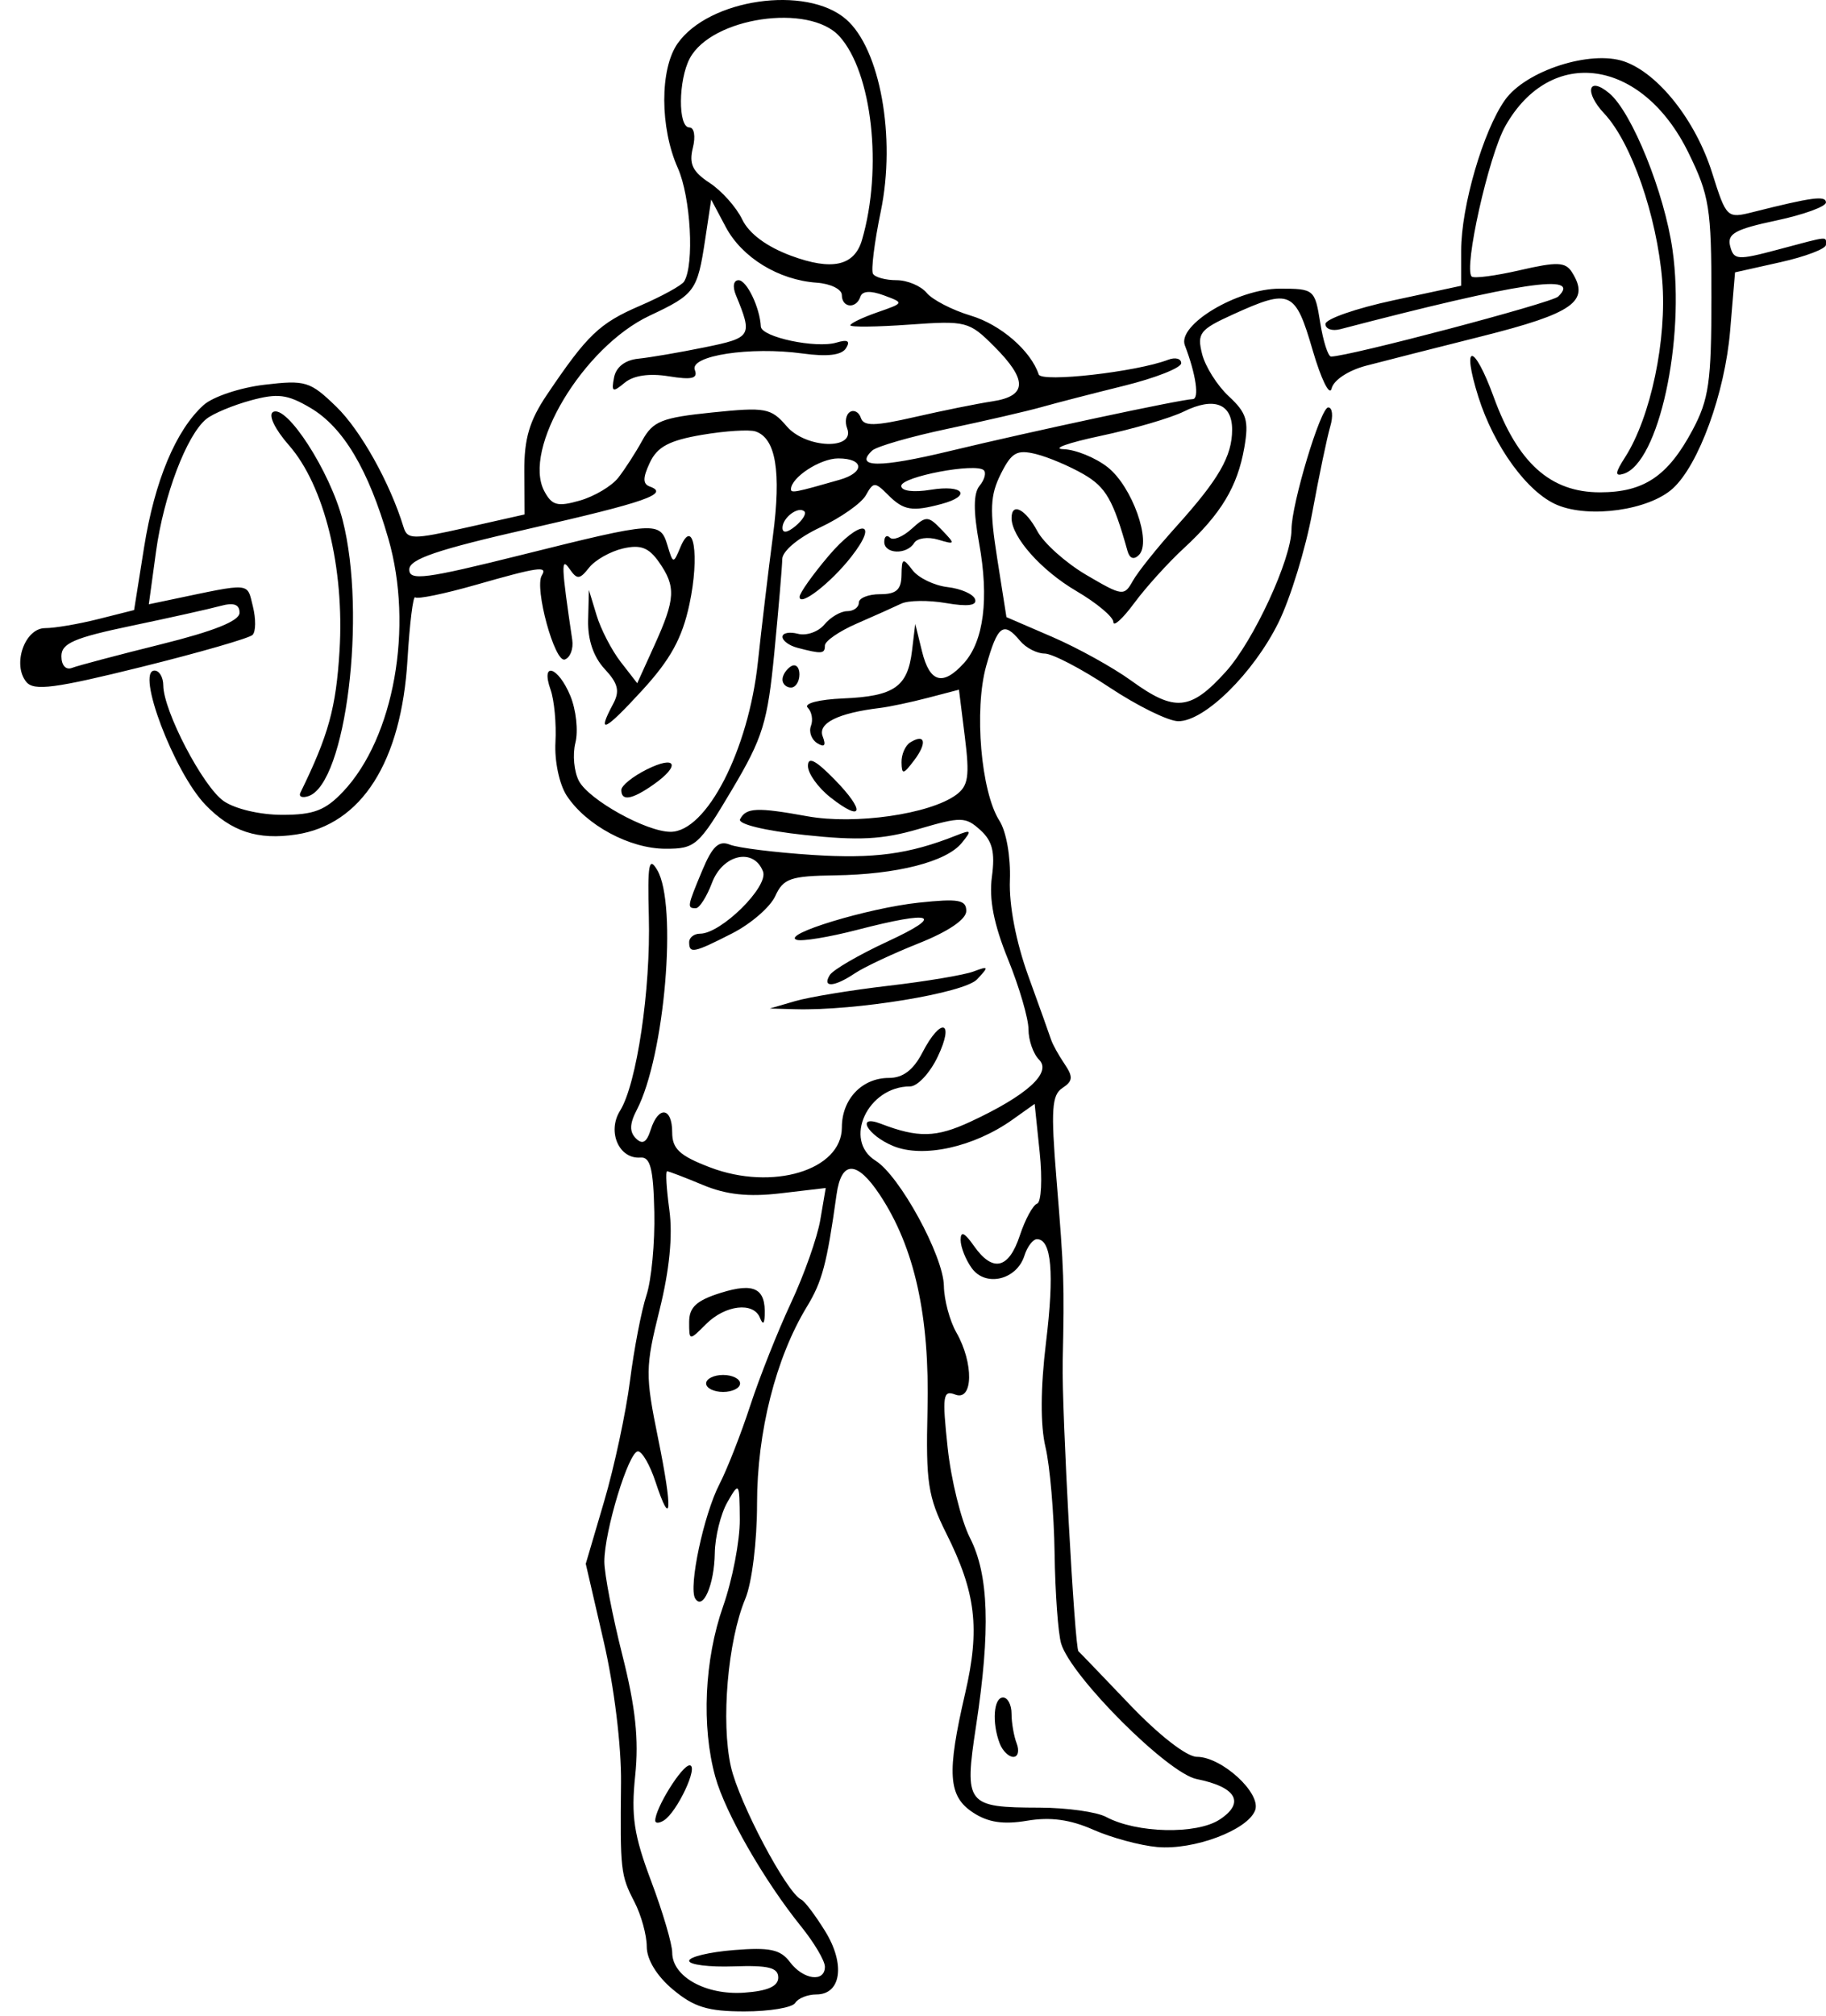 <svg xmlns="http://www.w3.org/2000/svg" xmlns:svg="http://www.w3.org/2000/svg" id="svg2" width="215.249" height="237.511" version="1.1"><g id="layer1" transform="translate(-412.404,-598.99)"><path style="fill:#000" id="path3007" d="m 491.72,833.416 c -1.901,-1.599 -3.077,-3.529 -3.077,-5.05 0,-1.353 -0.652,-3.722 -1.449,-5.263 -1.632,-3.157 -1.693,-3.696 -1.583,-14.057 0.046,-4.329 -0.809,-11.304 -2.039,-16.625 l -2.118,-9.167 2.172,-7.375 c 1.194,-4.056 2.563,-10.446 3.042,-14.199 0.478,-3.753 1.351,-8.282 1.939,-10.064 0.588,-1.782 1.005,-6.189 0.927,-9.793 -0.111,-5.126 -0.466,-6.528 -1.628,-6.436 -2.535,0.201 -3.953,-3.046 -2.41,-5.517 1.968,-3.152 3.621,-14.292 3.393,-22.865 -0.165,-6.186 0.008,-7.15 0.987,-5.5 2.411,4.061 0.886,21.95 -2.409,28.27 -0.848,1.626 -0.877,2.577 -0.103,3.351 0.774,0.774 1.27,0.485 1.747,-1.02 0.908,-2.86 2.532,-2.656 2.532,0.317 0,1.94 0.88,2.753 4.457,4.119 7.362,2.812 15.543,0.335 15.543,-4.706 0,-3.333 2.375,-5.831 5.546,-5.831 1.658,0 2.884,-0.929 3.954,-3 2.181,-4.218 3.83,-3.76 1.799,0.5 -0.918,1.925 -2.386,3.5 -3.261,3.5 -4.992,0 -7.931,6.336 -4.061,8.753 2.841,1.774 7.997,11.22 8.05,14.747 0.025,1.65 0.688,4.125 1.474,5.5 2.062,3.607 1.98,8.121 -0.133,7.31 -1.456,-0.559 -1.553,0.124 -0.894,6.279 0.407,3.798 1.592,8.577 2.633,10.618 2.216,4.343 2.427,10.876 0.716,22.119 -1.417,9.312 -1.167,9.635 7.494,9.658 3.199,0.008 6.722,0.5 7.829,1.093 3.606,1.93 10.667,2.092 13.39,0.308 3.028,-1.984 1.977,-3.833 -2.712,-4.771 -3.409,-0.682 -14.796,-12.059 -15.973,-15.959 -0.358,-1.185 -0.706,-5.98 -0.774,-10.655 -0.068,-4.675 -0.551,-10.3 -1.074,-12.5 -0.612,-2.573 -0.589,-6.975 0.063,-12.339 0.996,-8.191 0.648,-12.161 -1.065,-12.161 -0.476,0 -1.144,0.877 -1.484,1.949 -0.903,2.846 -4.554,3.721 -6.19,1.483 -0.729,-0.998 -1.326,-2.503 -1.326,-3.345 0,-1.079 0.46,-0.875 1.557,0.691 2.223,3.173 4.114,2.75 5.422,-1.213 0.624,-1.889 1.54,-3.577 2.035,-3.75 0.496,-0.173 0.634,-2.889 0.307,-6.035 l -0.595,-5.721 -2.613,1.858 c -4.552,3.236 -10.548,4.56 -14.061,3.105 -3.06,-1.267 -4.453,-3.773 -1.459,-2.624 4.396,1.687 6.523,1.638 10.568,-0.241 6.642,-3.086 9.616,-5.771 8.089,-7.302 -0.688,-0.69 -1.25,-2.298 -1.25,-3.574 0,-1.276 -1.085,-4.99 -2.411,-8.254 -1.681,-4.136 -2.257,-7.085 -1.901,-9.736 0.388,-2.895 0.062,-4.208 -1.368,-5.502 -1.741,-1.575 -2.272,-1.584 -7.257,-0.123 -4.259,1.248 -7.065,1.395 -13.471,0.705 -4.689,-0.505 -7.881,-1.283 -7.591,-1.85 0.704,-1.377 1.982,-1.434 7.92,-0.355 5.627,1.023 14.431,-0.241 17.545,-2.518 1.441,-1.053 1.612,-2.188 1.032,-6.829 l -0.695,-5.565 -3.651,0.955 c -2.008,0.525 -4.551,1.063 -5.651,1.196 -4.951,0.598 -7.361,1.792 -6.763,3.35 0.414,1.079 0.215,1.332 -0.635,0.807 -0.681,-0.421 -1.018,-1.34 -0.748,-2.042 0.27,-0.702 0.098,-1.669 -0.381,-2.149 -0.495,-0.496 1.31,-0.965 4.184,-1.087 6.006,-0.256 7.598,-1.358 8.11,-5.609 l 0.382,-3.176 0.8,3.25 c 0.906,3.68 2.46,4.112 4.938,1.374 2.341,-2.587 2.978,-7.61 1.792,-14.125 -0.691,-3.793 -0.675,-5.894 0.052,-6.773 0.58,-0.701 0.806,-1.522 0.503,-1.825 -0.918,-0.918 -9.734,0.752 -9.734,1.844 0,0.604 1.421,0.787 3.5,0.449 3.847,-0.624 4.845,0.713 1.25,1.676 -3.474,0.931 -4.473,0.764 -6.288,-1.05 -1.574,-1.574 -1.741,-1.573 -2.635,0.025 -0.525,0.938 -2.951,2.644 -5.391,3.791 -2.56,1.203 -4.448,2.779 -4.464,3.725 -0.015,0.902 -0.433,5.835 -0.929,10.962 -0.804,8.315 -1.347,10.071 -5.018,16.25 -3.913,6.586 -4.299,6.928 -7.821,6.924 -4.208,-0.004 -9.358,-2.773 -11.642,-6.259 -0.871,-1.33 -1.45,-4.077 -1.327,-6.298 0.12,-2.166 -0.139,-4.952 -0.576,-6.189 -1.2,-3.394 0.895,-2.738 2.332,0.731 0.679,1.639 0.948,4.124 0.597,5.521 -0.351,1.397 -0.162,3.429 0.42,4.516 1.199,2.24 7.953,5.983 10.796,5.983 4.237,0 9.185,-9.611 10.296,-20 0.441,-4.125 1.239,-10.824 1.774,-14.886 0.994,-7.555 0.34,-11.482 -2.048,-12.29 -0.73,-0.247 -3.577,-0.066 -6.327,0.402 -3.847,0.655 -5.262,1.409 -6.135,3.268 -0.846,1.802 -0.846,2.52 0,2.824 2.35,0.845 -0.496,1.838 -14.224,4.965 -10.873,2.476 -14.128,3.583 -14.134,4.805 -0.007,1.363 1.865,1.12 13.242,-1.719 15.854,-3.957 16.331,-3.988 17.192,-1.119 0.655,2.182 0.7,2.19 1.509,0.25 1.559,-3.738 2.312,0.928 1.08,6.689 -0.857,4.004 -2.231,6.504 -5.584,10.158 -4.428,4.826 -5.383,5.27 -3.411,1.585 0.812,-1.517 0.595,-2.41 -1,-4.123 -1.313,-1.41 -2.005,-3.451 -1.946,-5.747 l 0.09,-3.561 0.911,3 c 0.501,1.65 1.783,4.123 2.849,5.495 l 1.938,2.495 2.039,-4.495 c 2.468,-5.44 2.545,-6.89 0.523,-9.777 -1.206,-1.721 -2.17,-2.085 -4.25,-1.603 -1.48,0.343 -3.271,1.355 -3.98,2.249 -1.135,1.43 -1.414,1.446 -2.33,0.13 -0.999,-1.436 -0.955,-0.345 0.339,8.397 0.154,1.041 -0.241,2.077 -0.878,2.303 -1.193,0.423 -3.616,-8.443 -2.708,-9.912 0.711,-1.151 -0.426,-0.987 -7.812,1.125 -3.67,1.049 -6.872,1.708 -7.116,1.464 -0.244,-0.244 -0.653,3.06 -0.909,7.342 -0.72,12.055 -5.416,19.432 -13.117,20.602 -4.522,0.688 -7.671,-0.343 -10.708,-3.505 -3.7,-3.852 -8.231,-15.811 -5.991,-15.811 0.56,0 1.023,0.787 1.029,1.75 0.017,3.002 4.663,11.908 7.106,13.618 1.333,0.934 4.293,1.632 6.92,1.632 3.712,0 5.087,-0.526 7.184,-2.75 5.991,-6.351 8.321,-19.409 5.319,-29.802 -2.354,-8.148 -5.317,-13.119 -9.177,-15.397 -2.726,-1.608 -3.87,-1.751 -7.058,-0.881 -2.092,0.571 -4.44,1.554 -5.217,2.184 -2.32,1.883 -5.03,9.021 -5.934,15.633 l -0.848,6.202 2.597,-0.544 c 9.594,-2.011 8.954,-2.063 9.669,0.787 0.367,1.464 0.352,2.978 -0.035,3.365 -0.387,0.387 -6.299,2.09 -13.137,3.785 -10.167,2.52 -12.634,2.841 -13.528,1.763 -1.692,-2.039 -0.196,-6.345 2.205,-6.345 1.121,0 3.941,-0.479 6.266,-1.065 l 4.228,-1.065 1.178,-7.402 c 1.244,-7.82 3.746,-13.799 7.009,-16.75 1.083,-0.979 4.305,-2.057 7.159,-2.395 4.863,-0.576 5.397,-0.413 8.492,2.587 2.869,2.781 6.33,8.978 7.927,14.193 0.449,1.465 1.085,1.47 7.378,0.053 l 6.887,-1.551 -0.032,-5.053 c -0.025,-3.868 0.601,-5.991 2.666,-9.053 4.765,-7.066 6.179,-8.418 10.961,-10.481 2.581,-1.114 4.926,-2.401 5.21,-2.861 1.226,-1.984 0.784,-9.958 -0.743,-13.375 -2.116,-4.739 -2.13,-11.666 -0.029,-14.665 3.689,-5.267 15.17,-6.924 19.857,-2.867 4.02,3.48 5.908,13.911 4.099,22.643 -0.753,3.634 -1.166,6.945 -0.919,7.357 0.248,0.412 1.494,0.75 2.769,0.75 1.275,0 2.877,0.673 3.56,1.495 0.683,0.822 3.018,2.028 5.19,2.679 3.527,1.057 7.082,4.131 8.016,6.932 0.324,0.971 11.522,-0.296 15.243,-1.724 0.855,-0.328 1.554,-0.148 1.554,0.399 0,0.548 -3.038,1.747 -6.75,2.664 -3.712,0.917 -8.1,2.05 -9.75,2.518 -1.65,0.467 -6.6,1.611 -11,2.541 -4.4,0.93 -8.42,2.09 -8.933,2.577 -2.141,2.03 0.87,2.048 9.144,0.054 9.674,-2.331 27.296,-6.096 28.648,-6.12 0.806,-0.015 0.379,-2.931 -0.928,-6.337 -0.926,-2.412 6.212,-6.679 11.174,-6.679 4.057,0 4.153,0.08 4.78,4 0.352,2.2 0.928,4 1.28,4 2.057,0 25.995,-6.318 26.769,-7.065 2.897,-2.798 -4.521,-1.688 -25.683,3.841 -0.963,0.251 -1.75,-0.023 -1.75,-0.611 0,-0.587 3.6,-1.841 8,-2.787 l 8,-1.719 0,-4.148 c 0,-5.196 2.607,-14.145 5.17,-17.748 2.456,-3.453 10.082,-5.912 14.054,-4.532 4.022,1.397 8.42,6.965 10.358,13.112 1.684,5.343 1.749,5.405 4.813,4.634 6.986,-1.76 8.605,-1.973 8.605,-1.132 0,0.485 -2.645,1.444 -5.877,2.13 -4.836,1.026 -5.795,1.562 -5.413,3.023 0.429,1.64 0.859,1.671 5.627,0.401 6.161,-1.64 5.663,-1.591 5.663,-0.558 0,0.462 -2.411,1.38 -5.358,2.04 l -5.358,1.199 -0.576,6.872 c -0.616,7.349 -3.702,15.828 -6.771,18.605 -2.809,2.542 -9.785,3.532 -13.616,1.932 -3.493,-1.459 -7.447,-6.882 -9.296,-12.748 -2.027,-6.43 -0.534,-6.406 1.812,0.029 2.835,7.775 6.686,11.229 12.518,11.229 5.184,0 8.012,-1.897 10.909,-7.316 1.943,-3.635 2.237,-5.692 2.237,-15.684 0,-10.498 -0.238,-11.984 -2.727,-17.053 -5.446,-11.09 -16.211,-12.63 -21.574,-3.087 -1.965,3.497 -4.928,16.744 -3.961,17.711 0.254,0.254 2.813,-0.08 5.686,-0.743 4.391,-1.014 5.369,-0.976 6.134,0.233 2.17,3.43 0.185,4.839 -10.661,7.563 -5.444,1.368 -11.555,2.921 -13.579,3.451 -2.117,0.555 -3.856,1.699 -4.093,2.694 -0.227,0.952 -1.232,-1.082 -2.233,-4.52 -2.046,-7.023 -2.62,-7.283 -9.351,-4.228 -3.958,1.796 -4.296,2.226 -3.681,4.677 0.373,1.485 1.792,3.733 3.155,4.995 2.101,1.947 2.377,2.866 1.819,6.051 -0.805,4.592 -2.732,7.791 -7.14,11.858 -1.85,1.707 -4.473,4.606 -5.829,6.444 -1.356,1.838 -2.465,2.847 -2.465,2.242 0,-0.605 -1.961,-2.249 -4.358,-3.653 -4.148,-2.431 -7.642,-6.363 -7.642,-8.601 0,-1.902 1.646,-1.065 3.044,1.548 0.76,1.421 3.365,3.745 5.787,5.164 4.252,2.492 4.442,2.515 5.47,0.678 0.586,-1.047 2.895,-3.933 5.132,-6.414 4.994,-5.54 6.567,-8.267 6.567,-11.391 0,-3.083 -2.148,-3.888 -5.699,-2.137 -1.541,0.76 -5.951,2.05 -9.801,2.867 -3.85,0.817 -5.823,1.523 -4.385,1.568 1.438,0.045 3.785,1.002 5.216,2.127 2.885,2.269 5.214,8.81 3.682,10.342 -0.596,0.596 -1.094,0.422 -1.344,-0.47 -1.684,-6.023 -2.541,-7.52 -5.175,-9.045 -1.647,-0.953 -4.181,-2.026 -5.631,-2.383 -2.235,-0.55 -2.866,-0.19 -4.141,2.366 -1.248,2.501 -1.318,4.195 -0.415,9.934 l 1.089,6.918 5.417,2.338 c 2.979,1.286 7.161,3.602 9.293,5.146 5.141,3.724 6.992,3.548 11.156,-1.061 3.275,-3.625 7.737,-13.287 7.737,-16.754 0,-2.985 3.427,-14.377 4.326,-14.377 0.499,0 0.608,1.012 0.241,2.25 -0.366,1.238 -1.316,5.779 -2.11,10.092 -0.794,4.313 -2.59,10.163 -3.99,13 -2.951,5.978 -8.739,11.67 -11.827,11.629 -1.177,-0.015 -4.83,-1.816 -8.118,-4 -3.288,-2.184 -6.721,-3.972 -7.628,-3.972 -0.907,0 -2.209,-0.675 -2.894,-1.5 -1.949,-2.349 -2.648,-1.829 -3.99,2.964 -1.446,5.166 -0.617,14.838 1.565,18.243 0.805,1.257 1.335,4.27 1.23,7 -0.113,2.948 0.724,7.297 2.173,11.294 1.297,3.575 2.504,6.95 2.683,7.5 0.179,0.55 0.891,1.834 1.582,2.853 1.033,1.523 0.989,2.028 -0.244,2.836 -1.256,0.823 -1.372,2.553 -0.711,10.647 0.909,11.139 0.947,12.237 0.74,21.664 -0.122,5.581 1.419,33.8 1.861,34.066 0.06,0.036 2.766,2.849 6.012,6.25 3.467,3.632 6.745,6.184 7.944,6.184 2.947,0 7.633,4.308 6.864,6.311 -0.895,2.332 -7.229,4.704 -11.533,4.319 -2.023,-0.181 -5.422,-1.101 -7.555,-2.046 -2.703,-1.197 -5.06,-1.517 -7.783,-1.057 -2.805,0.474 -4.602,0.204 -6.373,-0.957 -2.944,-1.929 -3.122,-4.622 -0.932,-14.064 1.769,-7.629 1.266,-11.865 -2.241,-18.861 -2.143,-4.276 -2.406,-6.004 -2.2,-14.5 0.268,-11.088 -1.522,-19.173 -5.615,-25.357 -2.702,-4.083 -4.538,-4.101 -5.105,-0.049 -1.148,8.205 -1.689,10.249 -3.507,13.238 -3.656,6.012 -5.867,14.75 -5.867,23.185 0,4.466 -0.602,9.342 -1.384,11.213 -2.066,4.945 -2.886,14.501 -1.698,19.781 0.958,4.254 6.593,14.898 8.294,15.664 0.392,0.176 1.662,1.857 2.822,3.735 2.391,3.869 1.89,7.444 -1.043,7.444 -1.03,0 -2.152,0.45 -2.492,1 -0.34,0.55 -3.032,1 -5.982,1 -4.312,0 -5.968,-0.508 -8.441,-2.589 z m 12.423,-1.411 c 0,-1.166 -1.168,-1.459 -5.25,-1.315 -2.888,0.102 -5.25,-0.192 -5.25,-0.653 0,-0.461 2.362,-1.031 5.25,-1.265 4.244,-0.345 5.513,-0.076 6.622,1.403 1.574,2.099 4.128,2.444 4.128,0.558 0,-0.7 -1.264,-2.837 -2.808,-4.75 -4.354,-5.391 -8.927,-13.362 -10.108,-17.617 -1.649,-5.938 -1.289,-13.826 0.917,-20.102 1.1,-3.13 1.984,-7.731 1.965,-10.225 -0.035,-4.436 -0.067,-4.48 -1.465,-2.035 -0.786,1.375 -1.452,4.075 -1.48,6 -0.054,3.698 -1.4,6.812 -2.31,5.34 -0.814,-1.318 1.005,-9.89 2.861,-13.478 0.9,-1.741 2.534,-5.909 3.631,-9.264 1.097,-3.354 3.258,-8.799 4.803,-12.099 1.544,-3.3 3.097,-7.694 3.45,-9.764 l 0.641,-3.764 -5.316,0.625 c -3.807,0.447 -6.41,0.168 -9.17,-0.986 -2.12,-0.886 -4.016,-1.61 -4.213,-1.61 -0.197,0 -0.076,2.062 0.269,4.581 0.411,3.002 0.011,7.059 -1.161,11.765 -1.679,6.741 -1.689,7.673 -0.172,15.111 1.738,8.522 1.594,10.882 -0.311,5.11 -0.647,-1.962 -1.575,-3.567 -2.061,-3.567 -1.092,0 -3.961,9.409 -3.961,12.991 0,1.445 0.955,6.404 2.122,11.018 1.554,6.144 1.959,9.946 1.514,14.204 -0.497,4.752 -0.153,7.022 1.878,12.42 1.367,3.633 2.486,7.426 2.486,8.429 0,2.841 3.967,5.045 8.5,4.722 2.762,-0.197 4,-0.749 4,-1.785 z m -14.5,-18.491 c 0,-1.459 3.143,-6.509 4.051,-6.509 1.118,0 -1.47,5.523 -3.044,6.496 -0.554,0.342 -1.007,0.349 -1.007,0.014 z m 6,-51.509 c 0,-0.55 0.9,-1 2,-1 1.1,0 2,0.45 2,1 0,0.55 -0.9,1 -2,1 -1.1,0 -2,-0.45 -2,-1 z m -2,-7.255 c 0,-1.729 0.871,-2.528 3.737,-3.425 3.94,-1.233 5.304,-0.526 5.168,2.68 -0.043,1.022 -0.224,1.101 -0.568,0.25 -0.763,-1.892 -4.09,-1.498 -6.338,0.75 -2,2 -2,2 -2,-0.255 z m -62.25,-79.843 c 6.246,-1.55 9.25,-2.756 9.25,-3.715 0,-0.988 -0.684,-1.232 -2.25,-0.803 -1.238,0.339 -5.963,1.393 -10.5,2.342 -6.754,1.413 -8.25,2.062 -8.25,3.584 0,1.078 0.524,1.655 1.25,1.373 0.688,-0.267 5.412,-1.518 10.5,-2.78 z m 75.841,-15.644 c -0.694,-0.693 -2.591,0.716 -2.591,1.924 0,0.663 0.574,0.587 1.524,-0.202 0.838,-0.696 1.318,-1.471 1.067,-1.723 z m -21.958,-3.97 c 0.774,-0.983 2.052,-2.961 2.839,-4.395 1.25,-2.277 2.291,-2.695 8.23,-3.304 6.317,-0.648 6.94,-0.532 8.798,1.627 2.259,2.626 8.113,2.825 7.122,0.242 -0.294,-0.767 -0.143,-1.636 0.336,-1.932 0.479,-0.296 1.058,0.023 1.287,0.71 0.33,0.99 1.641,0.967 6.335,-0.11 3.256,-0.747 7.382,-1.58 9.169,-1.851 4.108,-0.623 4.165,-2.513 0.196,-6.482 -2.947,-2.947 -3.296,-3.036 -10,-2.557 -3.821,0.273 -6.946,0.309 -6.946,0.079 0,-0.23 1.431,-0.918 3.181,-1.527 3.177,-1.107 3.178,-1.11 0.768,-2.002 -1.57,-0.581 -2.536,-0.524 -2.764,0.161 -0.491,1.472 -2.184,1.32 -2.187,-0.196 -0.001,-0.688 -1.336,-1.343 -2.967,-1.457 -4.485,-0.313 -8.8,-2.955 -10.715,-6.56 l -1.718,-3.233 -0.709,4.7 c -0.917,6.074 -1.203,6.467 -6.544,8.978 -7.835,3.683 -15.066,15.738 -12.413,20.694 0.896,1.674 1.559,1.848 4.179,1.096 1.713,-0.491 3.748,-1.698 4.522,-2.681 z m -0.488,-11.819 c 0.236,-1.236 1.302,-2.062 2.865,-2.219 1.369,-0.138 4.894,-0.742 7.832,-1.342 5.534,-1.13 5.652,-1.329 3.664,-6.156 -0.414,-1.006 -0.279,-1.75 0.319,-1.75 0.961,0 2.511,3.222 2.625,5.459 0.064,1.25 6.508,2.614 8.924,1.889 1.311,-0.393 1.647,-0.194 1.118,0.662 -0.509,0.824 -2.187,1.029 -5.125,0.626 -6.161,-0.844 -13.348,0.253 -12.7,1.94 0.388,1.011 -0.343,1.188 -3.071,0.745 -2.303,-0.374 -4.159,-0.1 -5.204,0.767 -1.413,1.173 -1.575,1.092 -1.248,-0.621 z m 26.605,12.044 c 2.993,-0.86 2.875,-2.512 -0.179,-2.512 -2.131,0 -5.571,2.247 -5.571,3.639 0,0.473 0.576,0.36 5.75,-1.127 z m 2.625,-28.261 c 2.457,-8.424 1.195,-19.756 -2.674,-24.001 -3.569,-3.917 -15.039,-2.225 -17.621,2.6 -1.368,2.556 -1.41,8.15 -0.061,8.15 0.579,0 0.757,1.046 0.412,2.419 -0.471,1.877 -0.027,2.799 1.982,4.116 1.424,0.933 3.151,2.869 3.838,4.302 0.8,1.668 2.869,3.207 5.749,4.277 4.84,1.797 7.479,1.21 8.375,-1.863 z m 16.232,177.167 c -0.936,-2.438 -0.719,-5.418 0.393,-5.418 0.55,0 1,0.863 1,1.918 0,1.055 0.273,2.63 0.607,3.5 0.334,0.87 0.157,1.582 -0.393,1.582 -0.55,0 -1.273,-0.712 -1.607,-1.582 z m -24.092,-87.476 c 1.658,-0.483 6.608,-1.295 11,-1.806 4.392,-0.511 8.885,-1.264 9.985,-1.674 1.829,-0.682 1.867,-0.604 0.442,0.918 -1.512,1.615 -14.318,3.719 -21.442,3.522 l -3,-0.083 3.015,-0.877 z m 4.061,-3.065 c 0.382,-0.618 3.446,-2.397 6.809,-3.954 6.837,-3.166 5.425,-3.706 -3.585,-1.371 -3.294,0.854 -6.5,1.381 -7.126,1.173 -1.869,-0.623 8.399,-3.746 14.409,-4.383 4.667,-0.495 5.583,-0.333 5.583,0.985 0,0.982 -2.106,2.415 -5.583,3.799 -3.071,1.222 -6.471,2.819 -7.556,3.548 -2.41,1.62 -3.89,1.722 -2.951,0.203 z m -16.576,-3.877 c 0,-0.55 0.58,-1 1.288,-1 2.477,0 8.098,-5.552 7.417,-7.327 -1.089,-2.838 -4.743,-2.032 -6.011,1.327 -0.623,1.65 -1.484,3 -1.913,3 -1.05,0 -1.017,-0.191 0.769,-4.466 1.187,-2.84 1.948,-3.549 3.25,-3.025 0.935,0.377 5.3,0.921 9.7,1.209 7.291,0.477 11.434,-0.083 17,-2.297 1.776,-0.707 1.847,-0.608 0.634,0.884 -1.812,2.228 -7.649,3.72 -14.96,3.822 -5.235,0.074 -6.077,0.366 -7.021,2.437 -0.59,1.294 -2.872,3.272 -5.072,4.394 -4.555,2.324 -5.08,2.431 -5.08,1.041 z m 16.653,-17.059 c -1.459,-1.148 -2.653,-2.814 -2.653,-3.704 0,-1.151 0.906,-0.69 3.142,1.597 3.674,3.758 3.355,5.131 -0.49,2.107 z m -62.475,-0.566 c 3.312,-6.775 4.192,-9.963 4.606,-16.686 0.602,-9.778 -1.786,-19.484 -5.964,-24.242 -1.65,-1.88 -2.458,-3.552 -1.887,-3.906 1.592,-0.984 6.751,7.004 8.219,12.727 2.851,11.11 0.381,31.054 -4.027,32.523 -0.756,0.252 -1.182,0.064 -0.947,-0.417 z m 37.822,-0.302 c 0,-0.51 1.35,-1.6 3,-2.423 3.489,-1.741 4.033,-0.487 0.777,1.793 -2.526,1.77 -3.777,1.978 -3.777,0.63 z m 33.032,-3.264 c -0.018,-0.93 0.448,-1.988 1.035,-2.35 1.763,-1.089 2.01,0.059 0.455,2.114 -1.28,1.692 -1.462,1.721 -1.49,0.236 z m -14.032,-9.75 c 0,-0.518 0.45,-1.219 1,-1.559 0.55,-0.34 1,0.084 1,0.941 0,0.857 -0.45,1.559 -1,1.559 -0.55,0 -1,-0.423 -1,-0.941 z m 1.75,-3.748 c -0.963,-0.252 -1.75,-0.832 -1.75,-1.29 0,-0.458 0.819,-0.619 1.82,-0.357 1.001,0.262 2.406,-0.23 3.122,-1.094 0.716,-0.863 1.922,-1.57 2.68,-1.57 0.758,0 1.378,-0.45 1.378,-1 0,-0.55 1.125,-1 2.5,-1 1.917,0 2.507,-0.525 2.532,-2.25 0.029,-2.026 0.158,-2.084 1.297,-0.586 0.696,0.915 2.56,1.815 4.141,2 1.582,0.185 3.037,0.83 3.235,1.434 0.243,0.741 -0.87,0.886 -3.423,0.447 -2.08,-0.358 -4.458,-0.327 -5.283,0.068 -0.825,0.396 -3.188,1.453 -5.25,2.35 -2.062,0.897 -3.75,2.06 -3.75,2.584 0,0.993 -0.35,1.022 -3.25,0.264 z m 0.265,-6.004 c 0.008,-0.444 1.541,-2.607 3.407,-4.807 3.723,-4.39 6.119,-4.274 2.656,0.129 -2.421,3.078 -6.085,5.905 -6.062,4.678 z m 9.985,-6.473 c 0,-0.642 0.301,-0.866 0.669,-0.498 0.368,0.368 1.507,-0.09 2.531,-1.016 1.749,-1.582 1.967,-1.576 3.581,0.105 1.633,1.701 1.611,1.758 -0.447,1.142 -1.191,-0.356 -2.455,-0.18 -2.809,0.393 -0.875,1.416 -3.525,1.321 -3.525,-0.126 z m 87.322,-9.967 c 3.027,-4.709 4.963,-13.924 4.382,-20.854 -0.639,-7.616 -3.641,-16.252 -6.832,-19.648 -2.376,-2.53 -1.909,-4.469 0.579,-2.404 2.668,2.214 6.511,11.716 7.466,18.462 1.514,10.688 -1.636,25.101 -5.767,26.39 -1.053,0.329 -1.015,-0.099 0.172,-1.946 z"/></g></svg>